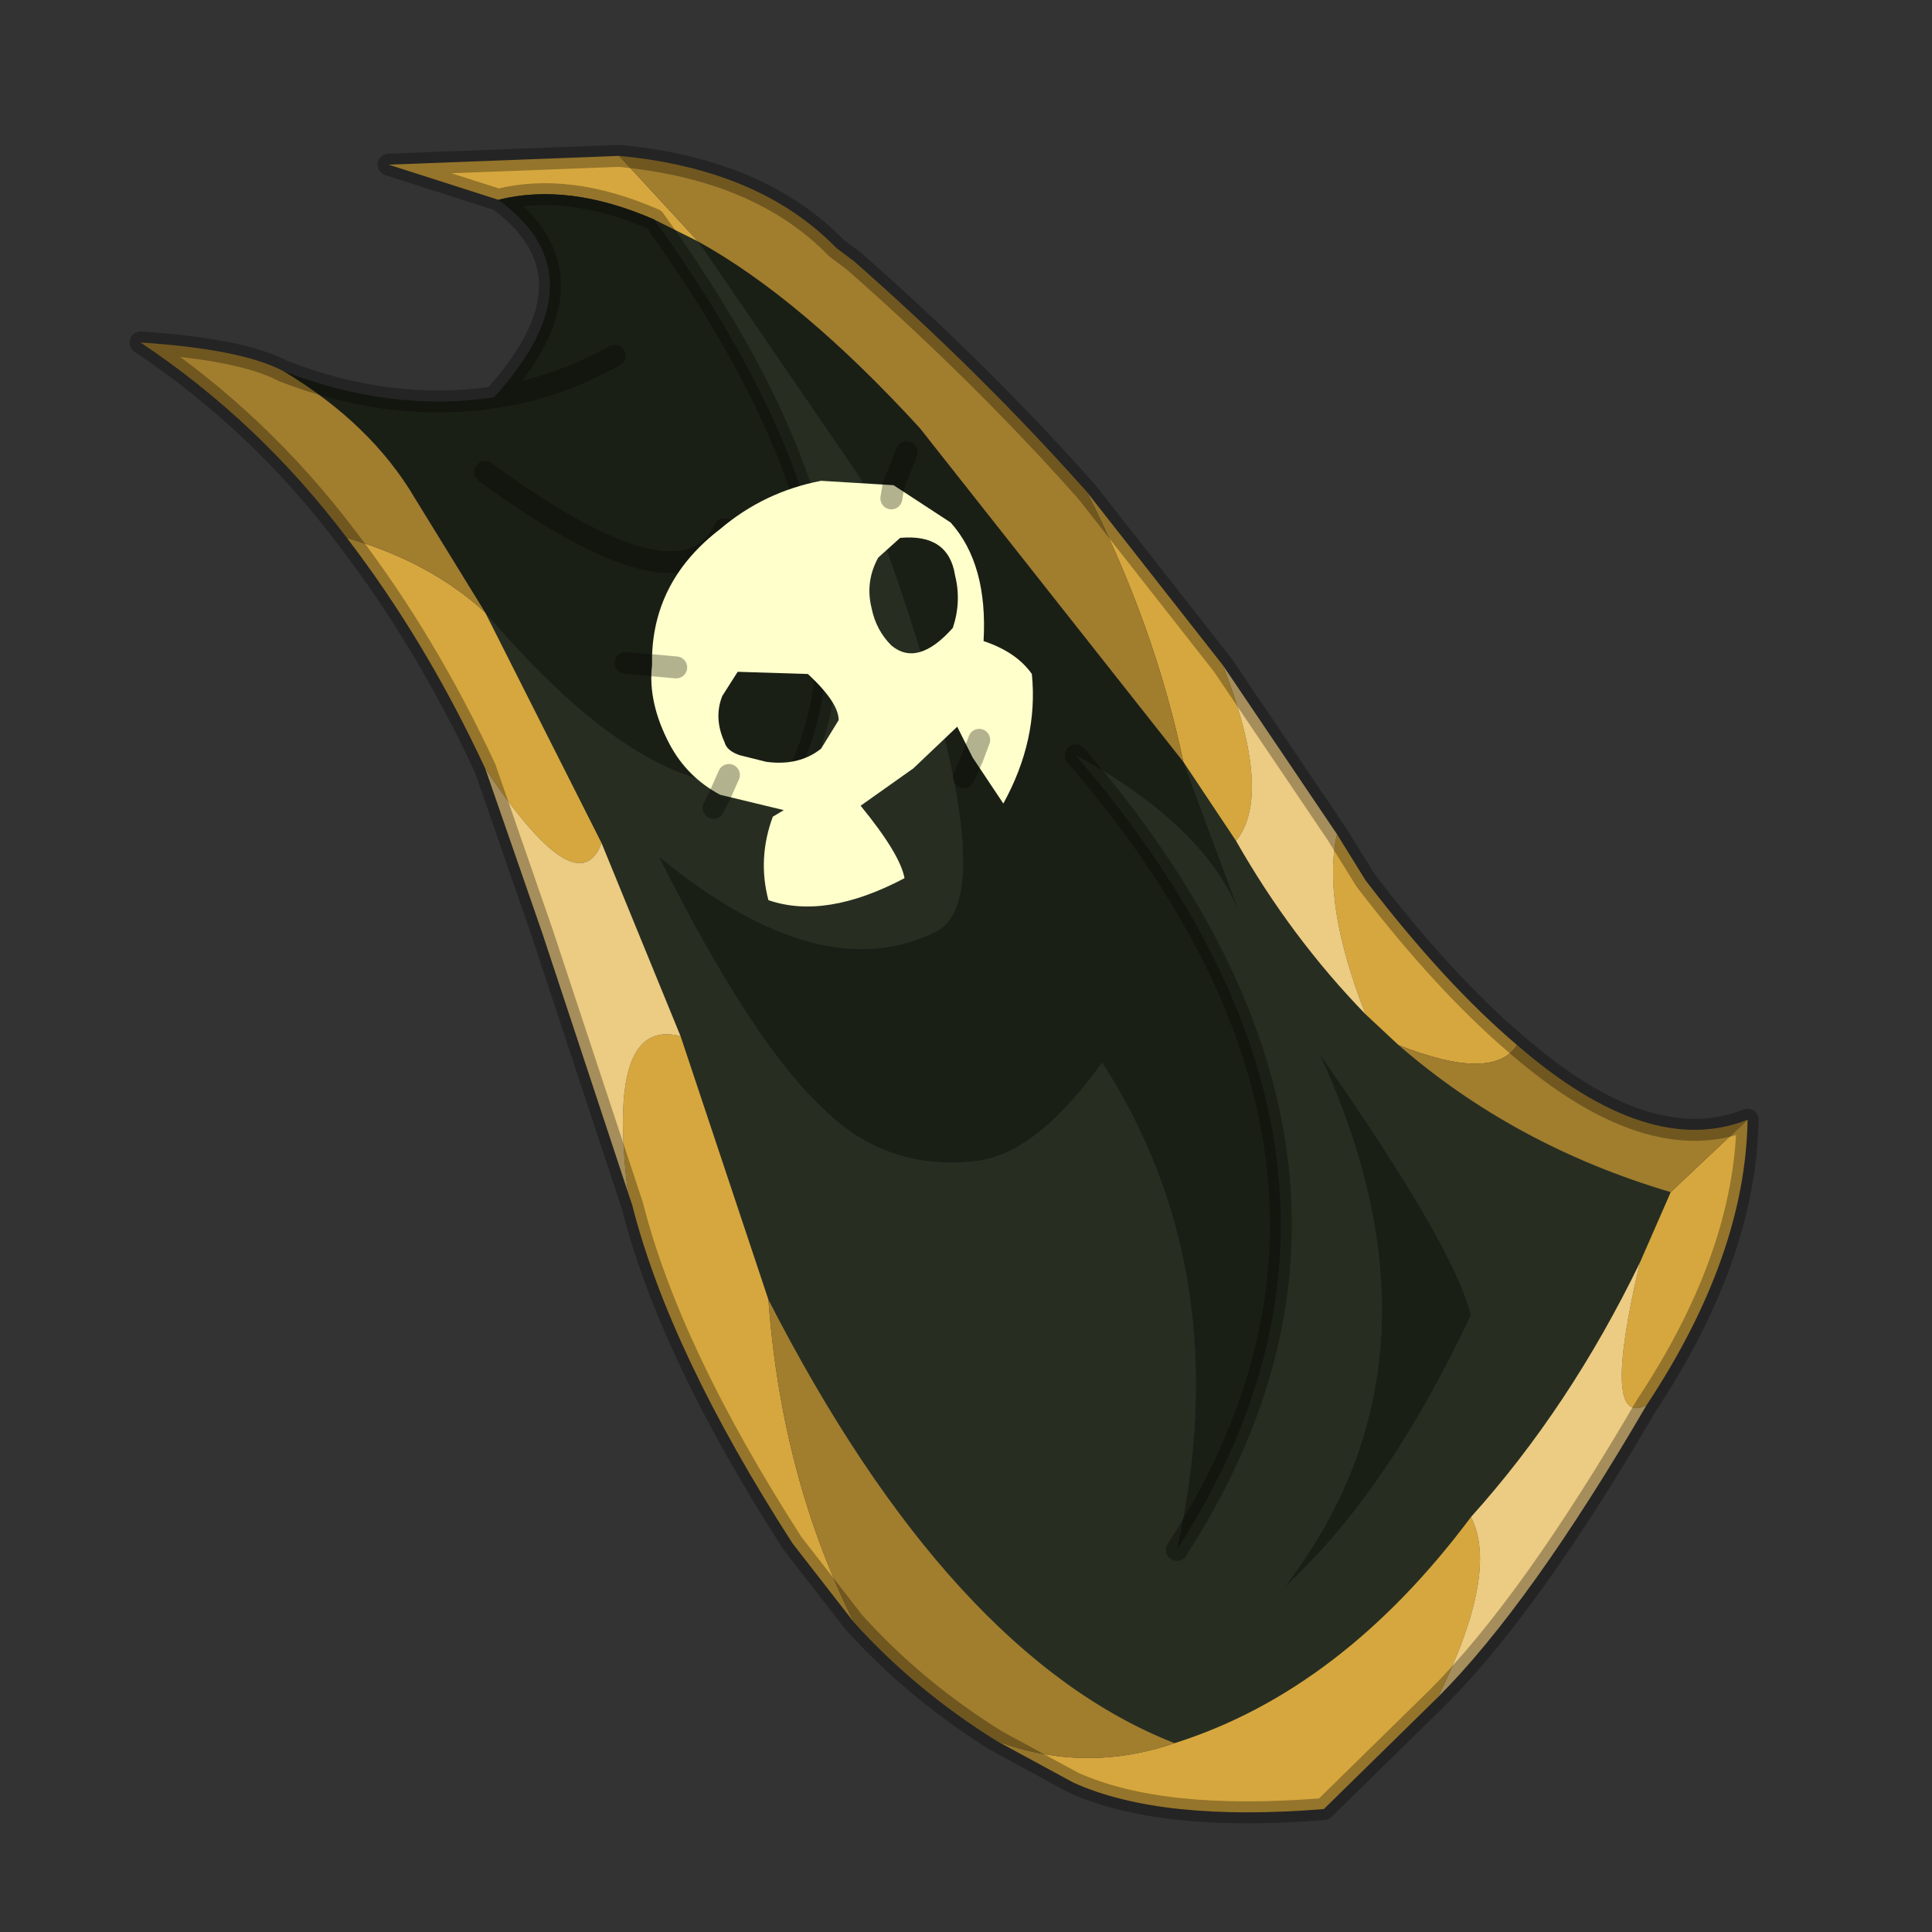 <?xml version="1.0" encoding="UTF-8" standalone="no"?>
<svg xmlns:xlink="http://www.w3.org/1999/xlink" height="440.0px" width="440.0px" xmlns="http://www.w3.org/2000/svg">
  <rect width="100%" height="100%" fill="#333333" stroke="none"/>
  <g transform="matrix(10.0, 0.0, 0.0, 10.0, 0.0, 0.0)">
    <use height="44.0" transform="matrix(1.0, 0.0, 0.0, 1.0, 0.0, 0.0)" width="44.0" xlink:href="#shape0"/>
  </g>
  <defs>
    <g id="shape0" transform="matrix(1.0, 0.0, 0.0, 1.0, 0.0, 0.0)">
      <path d="M44.0 44.0 L0.0 44.0 0.0 0.0 44.0 0.0 44.0 44.0" fill="#43adca" fill-opacity="0.0" fill-rule="evenodd" stroke="none"/>
      <path d="M14.9 5.0 L15.9 5.5 19.6 10.9 Q23.1 20.2 21.35 21.2 18.7 22.55 15.0 19.5 17.15 23.8 18.8 25.3 20.2 26.65 22.15 26.45 23.55 26.35 25.1 24.2 28.2 29.0 26.8 35.3 32.5 26.5 24.5 17.2 27.45 18.8 28.25 20.85 L26.95 17.35 28.15 19.15 Q29.4 21.35 31.1 23.1 L31.85 23.8 Q34.5 26.1 38.05 27.15 L37.35 28.75 Q35.75 32.05 33.5 34.55 30.55 38.5 26.75 39.7 21.65 37.7 17.5 29.6 L15.5 23.6 13.7 19.2 11.05 13.95 Q15.3 18.95 18.2 17.6 20.45 12.7 14.9 5.0 M33.5 29.95 Q33.1 28.35 30.05 24.0 33.25 30.95 29.25 36.15 31.6 34.0 33.5 29.95" fill="#272e21" fill-rule="evenodd" stroke="none"/>
      <path d="M15.9 5.5 L14.9 5.0 Q12.95 4.15 11.35 4.55 L8.85 3.75 14.1 3.55 15.9 5.5 M11.05 13.95 L13.7 19.2 Q13.15 20.65 11.05 17.5 9.7 14.6 7.9 12.25 9.8 12.8 11.05 13.95 M15.5 23.6 L17.5 29.6 Q17.8 33.65 19.45 36.95 L18.05 35.15 Q15.25 30.8 14.4 27.45 L14.3 27.15 Q13.8 23.15 15.5 23.6 M26.75 39.7 Q30.55 38.5 33.5 34.55 34.15 35.8 32.75 38.65 L30.15 41.2 Q26.45 41.5 24.45 40.6 L22.7 39.65 Q24.7 40.4 26.75 39.7 M37.35 28.75 L38.05 27.15 39.8 25.5 Q39.75 28.6 37.5 32.0 36.45 32.55 37.35 28.75 M31.85 23.8 L31.1 23.1 Q30.1 20.55 30.45 19.0 L31.1 20.05 Q32.9 22.4 34.55 23.8 34.0 24.65 31.85 23.8 M28.15 19.15 L26.95 17.35 Q26.3 14.25 24.75 11.2 L27.85 15.15 Q29.0 18.1 28.15 19.15" fill="#d6a73e" fill-rule="evenodd" stroke="none"/>
      <path d="M11.35 4.55 Q12.95 4.15 14.9 5.0 20.45 12.7 18.2 17.6 15.3 18.95 11.05 13.95 L9.45 11.35 Q8.45 9.65 6.45 8.45 8.9 9.4 11.25 9.05 13.75 6.3 11.35 4.55 M26.95 17.35 L28.25 20.85 Q27.45 18.8 24.5 17.2 32.5 26.5 26.8 35.3 28.2 29.0 25.1 24.2 23.55 26.35 22.15 26.45 20.2 26.65 18.8 25.3 17.15 23.8 15.0 19.5 18.7 22.55 21.35 21.2 23.1 20.2 19.6 10.9 L15.9 5.5 Q18.25 6.8 20.95 9.75 L26.95 17.35 M14.0 8.1 Q12.65 8.85 11.25 9.05 12.65 8.85 14.0 8.1 M33.5 29.95 Q31.6 34.0 29.25 36.15 33.25 30.95 30.05 24.0 33.1 28.35 33.5 29.95 M16.5 12.05 Q15.55 14.05 11.05 10.75 15.55 14.05 16.5 12.05" fill="#1a1f16" fill-rule="evenodd" stroke="none"/>
      <path d="M15.9 5.5 L14.1 3.55 Q17.3 3.85 19.05 5.65 L19.45 5.95 Q22.35 8.5 24.75 11.2 26.3 14.25 26.95 17.35 L20.95 9.75 Q18.25 6.8 15.9 5.5 M17.5 29.6 Q21.65 37.7 26.75 39.7 24.7 40.4 22.7 39.65 20.85 38.5 19.45 36.95 17.8 33.65 17.5 29.6 M38.05 27.15 Q34.5 26.1 31.85 23.8 34.0 24.65 34.55 23.8 37.55 26.4 39.8 25.5 L38.05 27.15 M7.9 12.25 Q5.9 9.6 3.2 7.8 5.5 7.95 6.45 8.45 8.45 9.65 9.45 11.35 L11.05 13.95 Q9.8 12.8 7.9 12.25" fill="#a17d2e" fill-rule="evenodd" stroke="none"/>
      <path d="M13.7 19.2 L15.5 23.6 Q13.8 23.15 14.3 27.15 L12.35 21.25 11.05 17.5 Q13.15 20.65 13.7 19.2 M33.5 34.55 Q35.75 32.05 37.35 28.75 36.45 32.55 37.5 32.0 34.85 36.55 32.75 38.65 34.15 35.8 33.5 34.55 M31.1 23.1 Q29.4 21.35 28.15 19.15 29.0 18.1 27.85 15.15 L30.45 19.0 Q30.1 20.55 31.1 23.1" fill="#eccb82" fill-rule="evenodd" stroke="none"/>
      <path d="M14.1 3.55 L8.85 3.75 11.35 4.55 Q12.95 4.15 14.9 5.0 20.45 12.7 18.2 17.6 M24.5 17.2 Q32.5 26.5 26.8 35.3 M24.75 11.2 Q22.35 8.5 19.45 5.95 L19.05 5.65 Q17.3 3.85 14.1 3.55 M6.45 8.45 Q5.5 7.95 3.2 7.8 5.9 9.6 7.9 12.25 9.7 14.6 11.05 17.5 L12.35 21.25 14.3 27.15 14.4 27.45 Q15.25 30.8 18.05 35.15 L19.45 36.95 Q20.85 38.5 22.7 39.65 L24.45 40.6 Q26.45 41.5 30.15 41.2 L32.75 38.65 Q34.85 36.55 37.5 32.0 39.75 28.6 39.8 25.5 37.55 26.4 34.55 23.8 32.9 22.4 31.1 20.05 L30.45 19.0 27.85 15.15 24.75 11.2 M6.45 8.45 Q8.9 9.4 11.25 9.05 13.75 6.3 11.35 4.55 M11.25 9.05 Q12.65 8.85 14.0 8.1 M11.05 10.75 Q15.55 14.05 16.5 12.05" fill="none" stroke="#000000" stroke-linecap="round" stroke-linejoin="round" stroke-opacity="0.302" stroke-width="0.5"/>
      <path d="M20.35 11.05 L18.7 10.95 Q17.4 11.2 16.4 12.05 14.9 13.2 14.85 14.95 L14.85 15.15 15.4 15.2 14.85 15.15 Q14.75 16.0 15.25 16.95 15.65 17.7 16.4 18.1 L17.85 18.45 17.6 18.6 Q17.25 19.55 17.5 20.5 18.8 20.95 20.6 20.0 20.5 19.45 19.6 18.35 L20.8 17.5 21.8 16.55 22.15 17.25 22.85 18.3 Q23.65 16.85 23.5 15.35 23.15 14.85 22.4 14.6 22.5 12.85 21.65 11.9 L20.35 11.05 20.3 11.35 20.35 11.05 M19.85 13.85 Q19.7 13.25 20.0 12.7 L20.5 12.25 Q21.6 12.15 21.75 13.1 21.9 13.7 21.7 14.3 20.9 15.2 20.3 14.7 19.95 14.35 19.85 13.85 M16.85 17.2 Q16.55 17.1 16.5 16.9 16.25 16.35 16.45 15.85 L16.8 15.3 18.4 15.35 Q19.1 16.0 19.1 16.4 L18.7 17.05 Q18.2 17.45 17.45 17.35 L16.85 17.2 M16.6 17.65 L16.4 18.1 16.6 17.65 M22.15 17.25 L22.3 16.85 22.15 17.25" fill="#ffffcc" fill-rule="evenodd" stroke="none"/>
      <path d="M14.85 15.15 L14.25 15.1 M20.65 10.3 L20.35 11.05 20.3 11.35 M15.4 15.2 L14.85 15.15 M16.4 18.1 L16.25 18.4 M16.4 18.1 L16.6 17.65 M22.3 16.85 L22.15 17.25 21.95 17.7" fill="none" stroke="#000000" stroke-linecap="round" stroke-linejoin="round" stroke-opacity="0.302" stroke-width="0.5"/>
    </g>
  </defs>
</svg>
